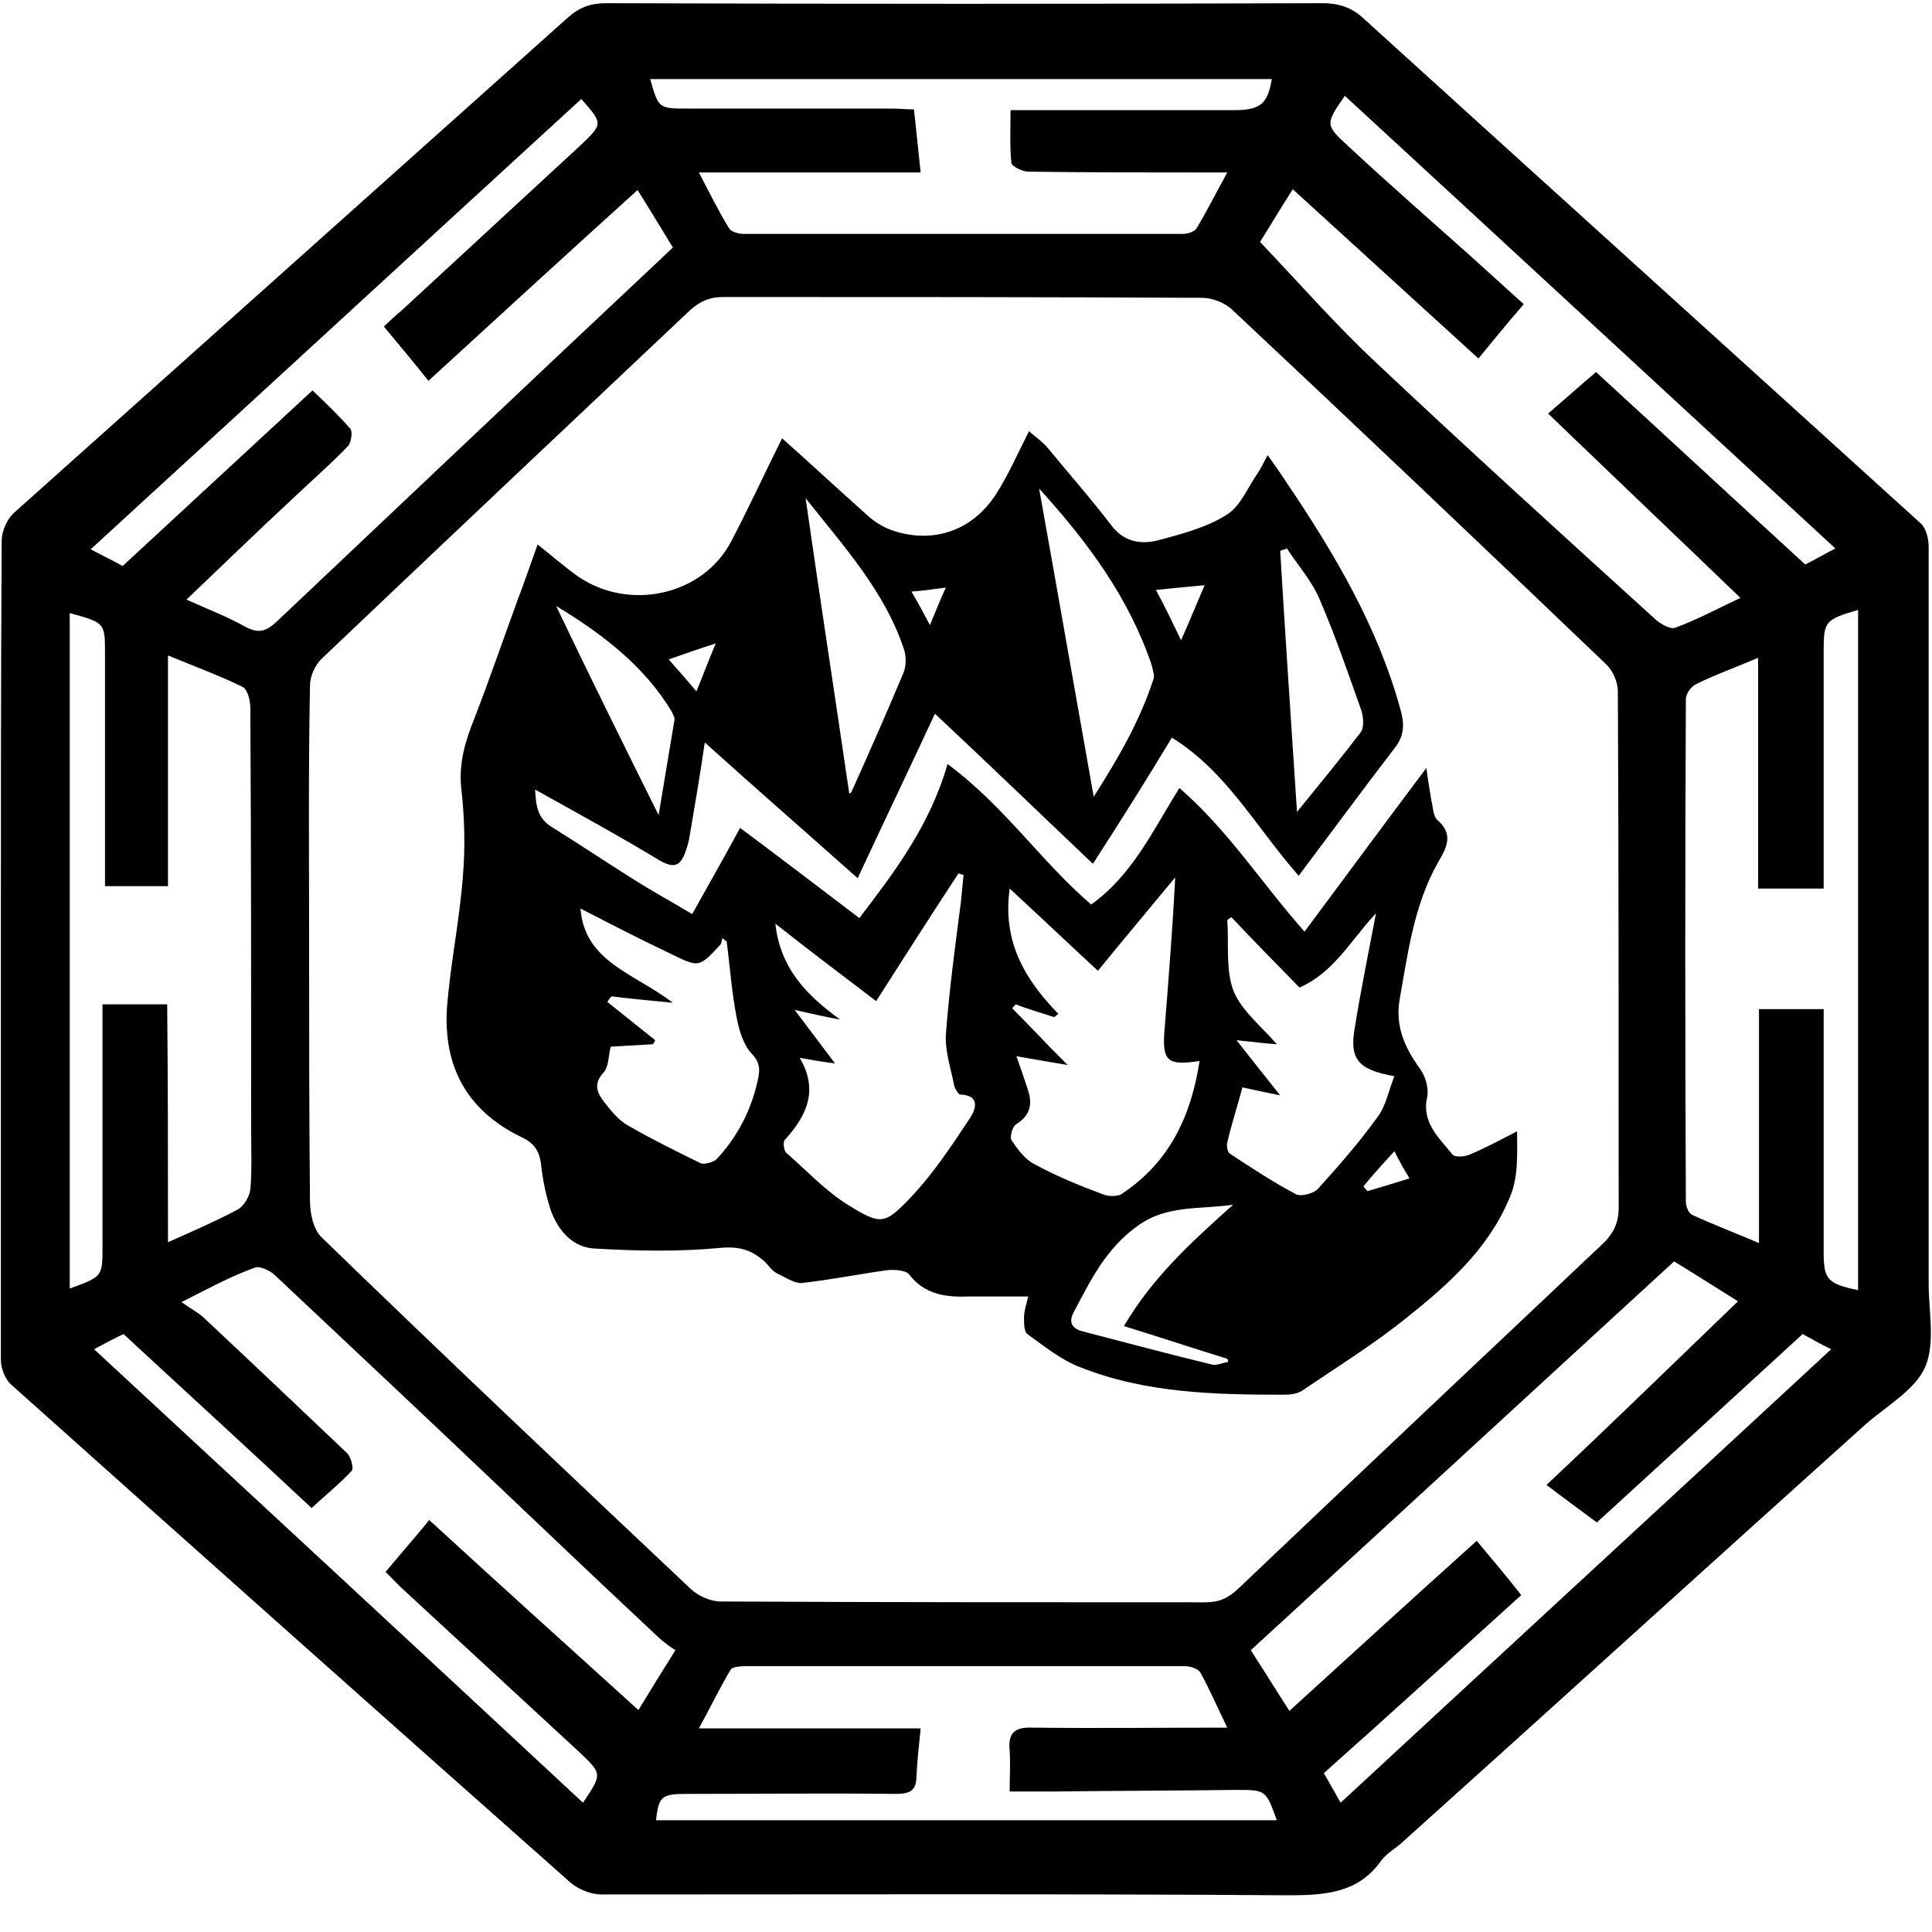 <svg width="40" height="40" viewBox="0 0 40 40" fill="none" xmlns="http://www.w3.org/2000/svg">
<rect x="0" y="0" width="40" height="40" fill="#808080" stroke="none"/>
<g clip-path="url(#clip0_283_108)">
<rect width="40" height="40" fill="white"/>
<path d="M0.018 19.653C0.018 16.827 0.018 14.017 0.035 11.19C0.035 11.009 0.139 10.761 0.278 10.628L11.757 0.364C12 0.149 12.226 0.066 12.557 0.066C17.496 0.083 22.452 0.083 27.392 0.066C27.704 0.066 27.965 0.149 28.192 0.347C32.052 3.852 35.913 7.339 39.774 10.843C39.878 10.942 39.931 11.157 39.931 11.323V26.579C39.931 27.157 40.07 27.802 39.861 28.298C39.652 28.777 39.061 29.108 38.626 29.488C35.426 32.364 32.244 35.257 29.044 38.133C28.904 38.265 28.713 38.364 28.591 38.529C28.122 39.19 27.444 39.24 26.678 39.24C21.931 39.207 17.2 39.223 12.452 39.223C12.244 39.223 11.983 39.124 11.809 38.975C7.948 35.554 4.087 32.116 0.244 28.678C0.105 28.562 0.018 28.331 0.018 28.149V19.653ZM6.4 19.57C6.4 21.339 6.4 23.091 6.418 24.86C6.418 25.124 6.487 25.455 6.661 25.62C9.183 28.066 11.739 30.48 14.296 32.893C14.452 33.042 14.713 33.157 14.922 33.157C18.261 33.174 21.618 33.174 24.957 33.174C25.235 33.174 25.426 33.091 25.635 32.893C28.139 30.513 30.661 28.133 33.183 25.752C33.409 25.538 33.513 25.306 33.513 25.009C33.513 21.438 33.513 17.885 33.496 14.314C33.496 14.116 33.392 13.885 33.252 13.752C30.678 11.29 28.105 8.843 25.513 6.414C25.357 6.265 25.096 6.166 24.887 6.166C21.583 6.149 18.278 6.149 14.974 6.149C14.696 6.149 14.505 6.232 14.296 6.414C11.739 8.827 9.2 11.223 6.661 13.637C6.522 13.769 6.418 14 6.418 14.199C6.383 15.984 6.4 17.785 6.4 19.57ZM3.478 25.719C4.035 25.471 4.487 25.273 4.922 25.042C5.044 24.976 5.165 24.777 5.183 24.628C5.218 24.248 5.2 23.852 5.2 23.471C5.2 20.529 5.2 17.604 5.183 14.661C5.183 14.513 5.131 14.265 5.009 14.215C4.539 13.984 4.035 13.802 3.478 13.57V18.347H2.174V13.537C2.174 12.893 2.174 12.893 1.444 12.694V26.678C2.122 26.43 2.122 26.43 2.122 25.819V20.794H3.461C3.478 22.43 3.478 24.033 3.478 25.719ZM36.4 13.62C35.931 13.819 35.513 13.967 35.113 14.166C35.009 14.215 34.904 14.364 34.904 14.48C34.887 17.951 34.887 21.405 34.904 24.876C34.904 24.976 34.957 25.124 35.044 25.157C35.478 25.356 35.913 25.521 36.418 25.736V20.893H37.757V25.934C37.757 26.496 37.844 26.579 38.47 26.711V12.628C37.791 12.827 37.757 12.86 37.757 13.471V18.397H36.4V13.62ZM3.861 12.414C4.296 12.612 4.696 12.761 5.078 12.976C5.357 13.124 5.513 13.075 5.739 12.86C8.365 10.38 10.992 7.885 13.635 5.405L13.931 5.124C13.687 4.728 13.461 4.347 13.2 3.934C11.739 5.256 10.331 6.546 8.87 7.885C8.557 7.488 8.261 7.141 7.948 6.761C8.087 6.628 8.191 6.529 8.313 6.43L12.018 3.009C12.487 2.562 12.487 2.562 12.035 2.05C8.661 5.141 5.287 8.248 1.878 11.372C2.157 11.521 2.365 11.62 2.539 11.719C3.861 10.496 5.148 9.306 6.47 8.083C6.731 8.331 7.009 8.595 7.252 8.876C7.305 8.942 7.27 9.141 7.218 9.223C6.852 9.604 6.452 9.951 6.07 10.314C5.339 10.992 4.626 11.686 3.861 12.414ZM3.757 26.959C3.965 27.108 4.105 27.174 4.209 27.273C5.2 28.199 6.191 29.141 7.183 30.083C7.27 30.166 7.322 30.397 7.287 30.447C7.026 30.728 6.713 30.976 6.452 31.223C5.165 30.017 3.861 28.827 2.557 27.62C2.383 27.703 2.191 27.802 1.948 27.934C5.357 31.091 8.713 34.199 12.07 37.323C12.47 36.728 12.47 36.728 12 36.281L8.296 32.86C8.191 32.761 8.105 32.661 7.983 32.546C8.296 32.166 8.591 31.835 8.887 31.471C10.348 32.81 11.774 34.099 13.218 35.405C13.478 34.975 13.704 34.612 13.983 34.166C13.861 34.083 13.739 34 13.635 33.901C12.539 32.876 11.461 31.852 10.383 30.827C8.818 29.339 7.252 27.868 5.687 26.397C5.583 26.298 5.357 26.199 5.27 26.248C4.765 26.43 4.348 26.661 3.757 26.959ZM26.087 5.009C26.922 5.885 27.67 6.744 28.505 7.521C30.418 9.323 32.348 11.075 34.296 12.843C34.4 12.926 34.592 13.042 34.696 12.992C35.148 12.827 35.565 12.595 36.035 12.38C34.696 11.091 33.392 9.852 32.052 8.562C32.4 8.265 32.731 7.967 33.044 7.703C34.47 9.009 35.913 10.347 37.374 11.686C37.548 11.604 37.739 11.488 38 11.356C34.574 8.199 31.218 5.091 27.844 1.984C27.444 2.562 27.426 2.579 27.913 3.025C28.748 3.802 29.6 4.546 30.452 5.306C30.818 5.637 31.165 5.951 31.548 6.298C31.218 6.678 30.922 7.042 30.609 7.422C29.305 6.232 28.052 5.091 26.765 3.918C26.47 4.38 26.226 4.794 26.087 5.009ZM35.983 26.942C35.531 26.661 35.096 26.381 34.661 26.116C31.722 28.81 28.818 31.488 25.896 34.166C26.174 34.595 26.418 34.992 26.696 35.422C28 34.232 29.27 33.075 30.574 31.901C30.904 32.298 31.2 32.645 31.496 33.025C30.122 34.265 28.783 35.488 27.409 36.711C27.531 36.926 27.635 37.108 27.757 37.323C31.148 34.182 34.522 31.075 37.913 27.934C37.67 27.819 37.478 27.703 37.322 27.62C35.844 28.976 34.4 30.298 33.061 31.521C32.731 31.273 32.365 31.009 32.018 30.744C33.374 29.471 34.661 28.215 35.983 26.942ZM25.409 35.769C25.2 35.339 25.044 34.975 24.852 34.628C24.8 34.546 24.644 34.496 24.522 34.496H15.426C15.322 34.496 15.165 34.513 15.131 34.562C14.905 34.942 14.713 35.339 14.47 35.785H19.061C19.026 36.133 18.991 36.447 18.974 36.777C18.974 37.058 18.852 37.141 18.557 37.141C17.113 37.124 15.652 37.141 14.209 37.141C13.704 37.141 13.635 37.19 13.583 37.686H26.435C26.209 37.058 26.209 37.058 25.583 37.058C24.331 37.075 23.096 37.075 21.844 37.091H20.904C20.904 36.777 20.922 36.513 20.904 36.248C20.87 35.885 20.991 35.752 21.392 35.769C22.713 35.785 24.018 35.769 25.409 35.769ZM19.061 3.571H14.47C14.696 4 14.87 4.364 15.096 4.728C15.131 4.794 15.287 4.843 15.392 4.843H24.487C24.591 4.843 24.748 4.794 24.783 4.711C24.991 4.364 25.183 3.984 25.409 3.571H24.939C23.722 3.571 22.505 3.571 21.287 3.554C21.165 3.554 20.939 3.438 20.939 3.372C20.904 3.009 20.922 2.645 20.922 2.281H25.531C26.087 2.281 26.244 2.166 26.331 1.637H13.461C13.635 2.248 13.635 2.248 14.244 2.248H18.47C18.609 2.248 18.748 2.265 18.922 2.265C18.974 2.711 19.009 3.108 19.061 3.571Z" fill="black"/>
<path d="M22.627 17.884C21.479 16.794 20.453 15.802 19.357 14.777C18.818 15.934 18.297 17.025 17.757 18.182C16.662 17.207 15.636 16.314 14.592 15.372C14.488 16.083 14.383 16.694 14.279 17.306C14.262 17.422 14.227 17.537 14.192 17.637C14.088 17.918 13.966 18 13.636 17.802C12.818 17.306 11.966 16.843 11.079 16.347C11.097 16.694 11.131 16.942 11.427 17.124C12.036 17.504 12.627 17.901 13.236 18.281C13.583 18.496 13.949 18.694 14.331 18.926C14.662 18.331 14.992 17.752 15.323 17.141C16.123 17.736 16.923 18.347 17.792 19.008C18.523 18.05 19.253 17.091 19.618 15.818C20.801 16.694 21.566 17.851 22.592 18.727C23.444 18.116 23.862 17.207 24.418 16.314C25.427 17.19 26.105 18.265 27.009 19.289C27.844 18.165 28.662 17.058 29.531 15.901C29.566 16.166 29.601 16.364 29.636 16.579C29.67 16.711 29.67 16.893 29.757 16.975C30.105 17.273 29.949 17.554 29.775 17.851C29.27 18.744 29.149 19.736 28.975 20.711C28.888 21.24 29.079 21.686 29.392 22.116C29.514 22.281 29.583 22.529 29.549 22.711C29.427 23.24 29.792 23.554 30.07 23.901C30.123 23.967 30.331 23.951 30.436 23.901C30.749 23.769 31.027 23.62 31.41 23.422C31.41 23.918 31.444 24.397 31.236 24.843C30.801 25.868 29.966 26.612 29.114 27.289C28.436 27.835 27.688 28.298 26.957 28.794C26.853 28.86 26.714 28.876 26.575 28.876C25.149 28.876 23.723 28.843 22.383 28.314C21.983 28.166 21.636 27.884 21.27 27.62C21.201 27.57 21.201 27.389 21.201 27.289C21.201 27.141 21.253 26.992 21.288 26.843H20.036C19.566 26.86 19.131 26.794 18.818 26.38C18.749 26.298 18.505 26.281 18.366 26.298C17.775 26.38 17.201 26.496 16.61 26.562C16.453 26.579 16.262 26.446 16.088 26.364C15.983 26.314 15.914 26.198 15.827 26.116C15.566 25.884 15.323 25.802 14.923 25.835C14.07 25.918 13.201 25.901 12.331 25.851C11.862 25.835 11.566 25.488 11.409 25.075C11.305 24.761 11.236 24.43 11.201 24.099C11.166 23.818 11.044 23.653 10.783 23.537C9.636 22.975 9.183 22.05 9.253 20.876C9.323 19.967 9.514 19.058 9.583 18.149C9.636 17.537 9.618 16.909 9.549 16.314C9.496 15.785 9.636 15.339 9.827 14.86C10.14 14.05 10.418 13.24 10.714 12.43C10.853 12.066 10.975 11.703 11.131 11.273C11.444 11.521 11.688 11.736 11.966 11.934C13.027 12.661 14.54 12.331 15.131 11.223C15.514 10.496 15.844 9.769 16.192 9.075C16.749 9.57 17.34 10.116 17.931 10.645C18.088 10.794 18.297 10.926 18.505 10.992C19.323 11.256 20.123 10.992 20.61 10.248C20.87 9.851 21.062 9.405 21.305 8.926C21.427 9.041 21.583 9.141 21.705 9.289C22.14 9.818 22.592 10.331 23.009 10.876C23.27 11.223 23.618 11.273 23.966 11.19C24.453 11.058 24.975 10.926 25.392 10.661C25.688 10.479 25.827 10.099 26.036 9.802C26.105 9.703 26.157 9.587 26.244 9.422C26.401 9.637 26.523 9.818 26.644 10C27.636 11.471 28.523 12.975 28.992 14.678C29.079 14.975 29.079 15.223 28.888 15.471C28.227 16.331 27.583 17.207 26.888 18.132C26.001 17.124 25.392 15.967 24.262 15.273C23.723 16.166 23.183 17.025 22.627 17.884ZM24.331 18.166C23.827 18.777 23.27 19.438 22.731 20.099C22.105 19.521 21.531 18.975 20.905 18.397C20.749 19.488 21.218 20.281 21.914 20.992C21.879 21.008 21.862 21.041 21.827 21.058C21.566 20.975 21.288 20.893 21.027 20.794C21.009 20.827 20.975 20.843 20.957 20.876C21.323 21.24 21.67 21.62 22.105 22.05C21.723 21.984 21.41 21.934 21.044 21.868C21.131 22.116 21.201 22.314 21.27 22.529C21.375 22.827 21.357 23.075 21.044 23.273C20.957 23.323 20.905 23.537 20.94 23.604C21.062 23.785 21.218 24 21.41 24.099C21.862 24.347 22.349 24.546 22.836 24.727C22.957 24.777 23.149 24.777 23.236 24.711C24.227 24.05 24.662 23.091 24.836 21.967C24.175 22.066 24.07 21.967 24.105 21.389C24.192 20.298 24.279 19.207 24.331 18.166ZM16.557 21.901C16.957 22.579 16.697 23.108 16.244 23.604C16.209 23.653 16.227 23.818 16.279 23.868C16.697 24.232 17.079 24.645 17.549 24.942C18.244 25.372 18.314 25.355 18.853 24.794C19.323 24.298 19.705 23.719 20.088 23.141C20.175 23.008 20.331 22.678 19.879 22.661C19.844 22.661 19.775 22.546 19.757 22.48C19.688 22.132 19.566 21.769 19.583 21.422C19.653 20.496 19.775 19.587 19.896 18.661L19.949 18.116C19.914 18.099 19.879 18.099 19.844 18.083C19.27 18.959 18.697 19.851 18.14 20.727C17.444 20.198 16.766 19.686 16.053 19.124C16.157 20.066 16.714 20.612 17.392 21.108C17.114 21.058 16.818 20.992 16.453 20.909C16.749 21.306 16.992 21.62 17.288 22.017C17.027 21.984 16.836 21.951 16.557 21.901ZM25.723 22.513C25.618 22.909 25.497 23.273 25.41 23.653C25.392 23.719 25.41 23.851 25.462 23.884C25.914 24.182 26.366 24.48 26.836 24.727C26.94 24.777 27.201 24.711 27.288 24.612C27.723 24.132 28.14 23.653 28.523 23.124C28.697 22.893 28.749 22.579 28.87 22.281C28.105 22.149 27.931 21.918 28.053 21.256C28.175 20.496 28.331 19.736 28.488 18.909C27.949 19.488 27.618 20.132 26.905 20.446C26.418 19.951 25.949 19.471 25.497 18.992C25.462 19.008 25.427 19.025 25.41 19.058C25.444 19.537 25.375 20.066 25.531 20.496C25.688 20.909 26.105 21.24 26.436 21.62C26.192 21.604 25.949 21.57 25.601 21.537C25.914 21.934 26.175 22.265 26.505 22.678C26.175 22.612 25.949 22.562 25.723 22.513ZM12.644 21.67C12.592 21.868 12.61 22.083 12.488 22.215C12.279 22.446 12.366 22.628 12.505 22.81C12.644 22.992 12.801 23.19 13.009 23.306C13.496 23.587 14.001 23.835 14.505 24.083C14.575 24.116 14.766 24.066 14.836 24C15.253 23.554 15.531 23.025 15.67 22.446C15.723 22.215 15.775 22.033 15.566 21.818C15.392 21.637 15.305 21.339 15.253 21.075C15.149 20.546 15.114 20.017 15.044 19.488C15.009 19.471 14.975 19.438 14.957 19.422C14.94 19.471 14.94 19.537 14.905 19.57C14.47 20.033 14.47 20.033 13.896 19.752C13.27 19.455 12.662 19.141 12.018 18.81C12.105 19.918 13.131 20.149 13.931 20.761C13.427 20.711 13.044 20.678 12.662 20.628C12.627 20.661 12.592 20.711 12.575 20.744L13.566 21.537C13.549 21.57 13.531 21.604 13.514 21.62C13.201 21.637 12.923 21.653 12.644 21.67ZM21.514 10.116C21.896 12.248 22.262 14.347 22.644 16.496C23.149 15.703 23.601 14.926 23.879 14.066C23.914 13.984 23.862 13.868 23.844 13.769C23.375 12.38 22.523 11.223 21.514 10.116ZM17.583 16.43C17.583 16.43 17.636 16.413 17.636 16.38C18.001 15.57 18.349 14.777 18.697 13.951C18.766 13.802 18.766 13.587 18.714 13.438C18.314 12.232 17.462 11.306 16.679 10.314C16.975 12.38 17.288 14.413 17.583 16.43ZM26.853 16.81C27.323 16.232 27.757 15.703 28.175 15.157C28.244 15.058 28.227 14.86 28.192 14.727C27.914 13.951 27.653 13.174 27.323 12.413C27.166 12.033 26.87 11.703 26.644 11.355C26.592 11.372 26.557 11.389 26.505 11.405C26.61 13.174 26.731 14.942 26.853 16.81ZM25.531 24.942C24.87 25.041 24.157 24.942 23.566 25.372C22.905 25.835 22.575 26.513 22.227 27.174C22.105 27.405 22.227 27.521 22.436 27.57C23.323 27.802 24.192 28.033 25.079 28.248C25.183 28.281 25.305 28.215 25.427 28.198C25.427 28.182 25.427 28.165 25.41 28.132C24.714 27.918 24.018 27.686 23.27 27.455C23.862 26.446 24.679 25.703 25.531 24.942ZM13.636 16.876C13.757 16.149 13.862 15.521 13.966 14.893C13.966 14.843 13.931 14.793 13.914 14.744C13.34 13.785 12.47 13.124 11.514 12.546C12.192 13.967 12.888 15.372 13.636 16.876ZM24.453 13.256C24.644 12.827 24.783 12.479 24.94 12.116C24.557 12.149 24.262 12.182 23.931 12.215C24.105 12.529 24.262 12.86 24.453 13.256ZM14.818 13.322C14.453 13.438 14.175 13.537 13.844 13.653C14.053 13.884 14.21 14.066 14.418 14.314C14.575 13.934 14.679 13.653 14.818 13.322ZM28.87 23.835C28.627 24.099 28.418 24.331 28.227 24.562C28.262 24.595 28.279 24.628 28.314 24.661C28.592 24.579 28.87 24.496 29.183 24.397C29.062 24.198 28.975 24.05 28.87 23.835ZM19.253 12.942C19.375 12.645 19.462 12.43 19.583 12.165C19.323 12.198 19.114 12.232 18.87 12.248C19.009 12.479 19.114 12.678 19.253 12.942Z" fill="black"/>
</g>
<defs>
<clipPath id="clip0_283_108">
<rect width="40" height="40" fill="white"/>
</clipPath>
</defs>
</svg>
